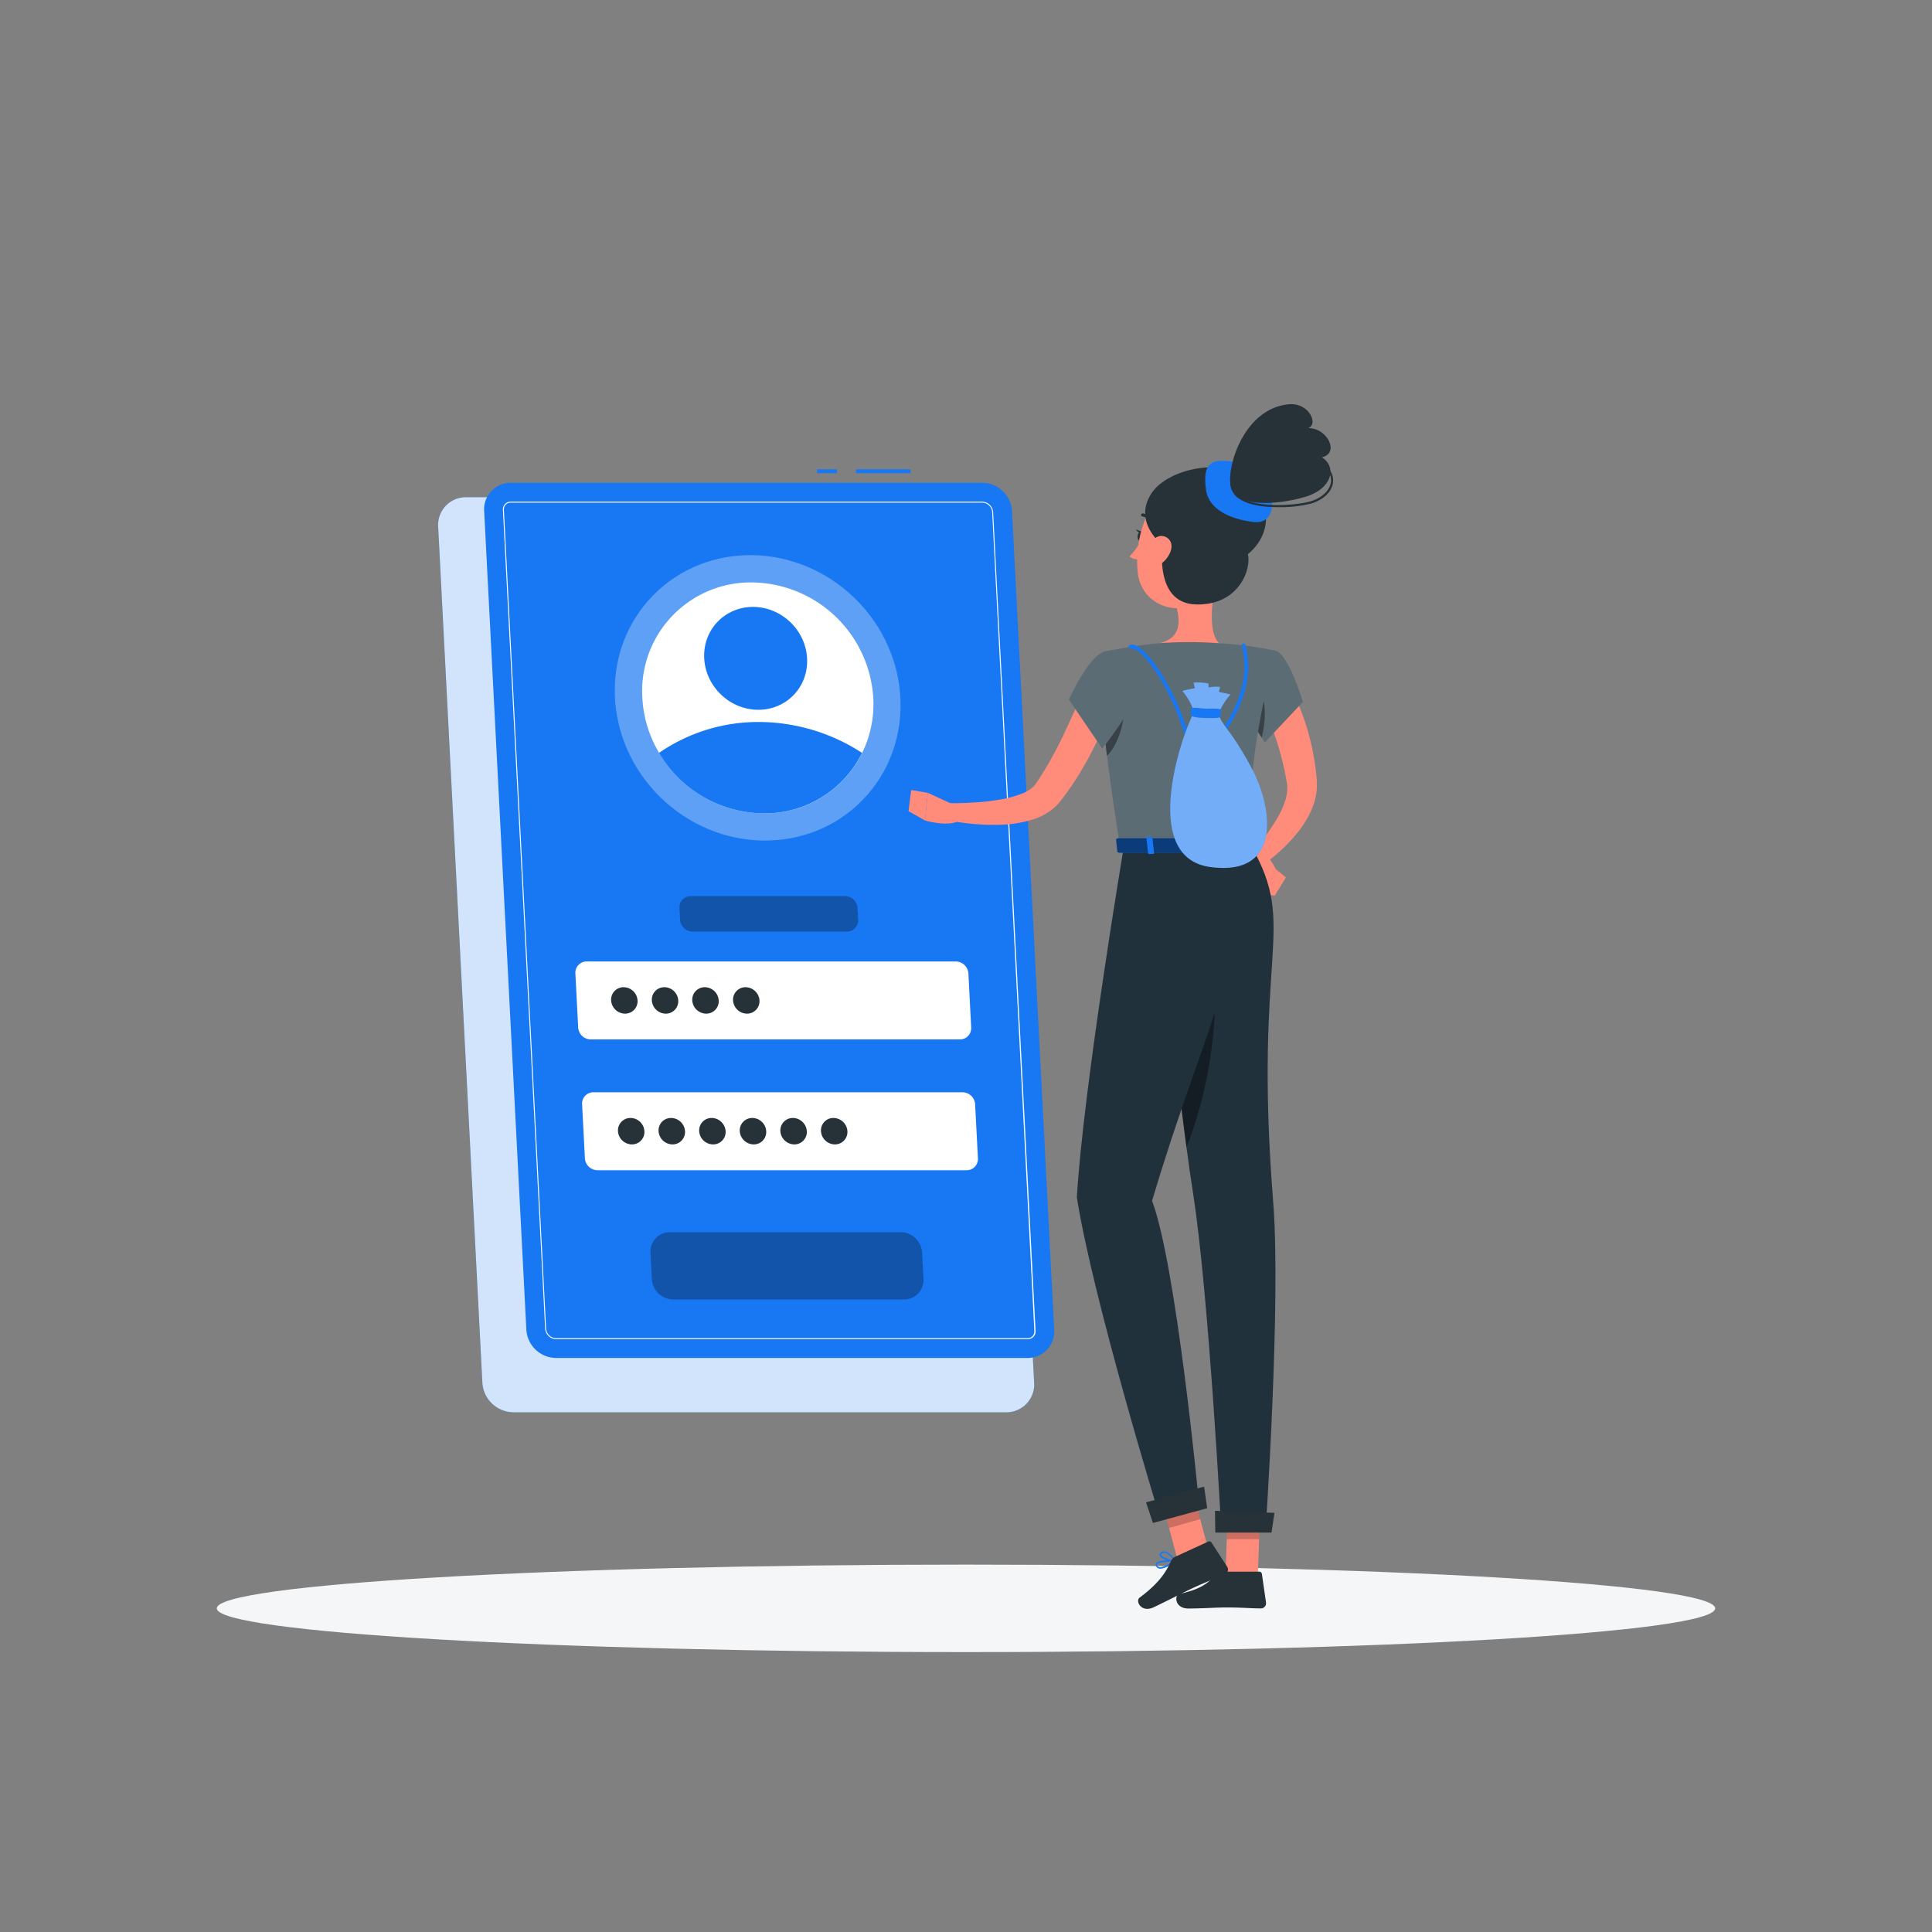 <svg width="394" height="394" fill="none" xmlns="http://www.w3.org/2000/svg"><rect width="100%" height="100%" fill="#808080" stroke="none"/><path d="M197 336.917c84.381 0 152.785-3.993 152.785-8.92 0-4.926-68.404-8.92-152.785-8.92s-152.785 3.994-152.785 8.92c0 4.927 68.404 8.92 152.785 8.92z" fill="#F4F6F8"/><path d="M205.203 288.014H104.678a6.406 6.406 0 01-6.304-6.02l-9.015-174.582a5.645 5.645 0 011.54-4.252 5.657 5.657 0 014.165-1.76H195.59a6.398 6.398 0 016.304 6.012l8.999 174.582a5.647 5.647 0 01-1.535 4.248 5.65 5.65 0 01-4.155 1.772z" fill="#1877f2"/><path opacity=".8" d="M205.203 288.014H104.678a6.406 6.406 0 01-6.304-6.02l-9.015-174.582a5.645 5.645 0 011.54-4.252 5.657 5.657 0 014.165-1.76H195.59a6.398 6.398 0 016.304 6.012l8.999 174.582a5.647 5.647 0 01-1.535 4.248 5.65 5.65 0 01-4.155 1.772z" fill="#fff"/><path d="M185.669 95.71h-11.118v.789h11.118v-.788zm-14.974 0h-4.074v.789h4.074v-.788zm38.836 181.225h-96.136a6.12 6.12 0 01-6.052-5.745l-8.605-166.977a5.404 5.404 0 015.461-5.752h96.136a6.12 6.12 0 016.044 5.752l8.604 166.977a5.404 5.404 0 01-1.471 4.064 5.398 5.398 0 01-3.981 1.681z" fill="#1877f2"/><path d="M209.528 273.097h-96.136a2.3 2.3 0 01-2.215-2.112l-8.612-166.969a1.57 1.57 0 011.623-1.71h96.136a2.302 2.302 0 012.206 2.112l8.653 166.969a1.573 1.573 0 01-1.616 1.71h-.039zm-105.34-170.594a1.405 1.405 0 00-1.056.426 1.446 1.446 0 00-.37 1.079l8.605 166.969a2.102 2.102 0 002.017 1.923h96.136a1.373 1.373 0 001.048-.425 1.392 1.392 0 00.37-1.08l-8.597-166.969a2.092 2.092 0 00-2.009-1.923h-96.144z" fill="#fff"/><path opacity=".3" d="M175.904 163.16c10.935-11.221 10.223-29.649-1.59-41.16-11.813-11.512-30.253-11.747-41.187-.527-10.935 11.221-10.223 29.649 1.59 41.16 11.813 11.512 30.253 11.747 41.187.527z" fill="#fff"/><path d="M178.089 142.321a22.622 22.622 0 01-2.261 11.221 22.119 22.119 0 01-20.071 12.332 25.017 25.017 0 01-21.339-12.332 24.256 24.256 0 01-3.42-11.221 22.129 22.129 0 016.03-16.645 22.142 22.142 0 0116.302-6.901 25.066 25.066 0 0124.759 23.546z" fill="#fff"/><path d="M175.804 153.542a22.124 22.124 0 01-20.07 12.332 25.024 25.024 0 01-21.339-12.332 35.579 35.579 0 0120.377-6.304 38.719 38.719 0 0121.032 6.304zm-13.991-11.769c3.939-4.042 3.681-10.683-.576-14.832-4.258-4.149-10.903-4.235-14.842-.193-3.94 4.043-3.682 10.683.576 14.832 4.257 4.149 10.902 4.236 14.842.193z" fill="#1877f2"/><path d="M195.746 211.972h-75.277a2.593 2.593 0 01-2.561-2.435l-.568-11.032a2.29 2.29 0 011.393-2.248c.29-.122.602-.183.916-.179h75.278a2.596 2.596 0 012.561 2.427l.567 11.032a2.277 2.277 0 01-.622 1.722 2.282 2.282 0 01-1.687.713z" fill="#fff"/><path opacity=".3" d="M172.7 189.987h-31.442a2.592 2.592 0 01-2.568-2.443l-.119-2.364a2.297 2.297 0 01.622-1.722 2.291 2.291 0 011.687-.713h31.433a2.593 2.593 0 012.561 2.435l.127 2.364a2.306 2.306 0 01-1.387 2.255 2.3 2.3 0 01-.914.188zm11.694 75.025h-47.099a4.424 4.424 0 01-4.358-4.145l-.275-5.437a3.93 3.93 0 011.079-2.919 3.947 3.947 0 012.861-1.226h47.083a4.42 4.42 0 014.357 4.145l.276 5.437a3.936 3.936 0 01-3.924 4.145z" fill="#000"/><path d="M197.125 238.654H121.84a2.601 2.601 0 01-2.561-2.435l-.568-11.032a2.294 2.294 0 012.309-2.435h75.278a2.595 2.595 0 012.561 2.435l.575 11.032a2.3 2.3 0 01-2.309 2.435z" fill="#fff"/><path d="M130.02 204.021a2.52 2.52 0 01-.148 1.025 2.525 2.525 0 01-1.396 1.47 2.538 2.538 0 01-1.017.2 2.87 2.87 0 01-2.829-2.695 2.545 2.545 0 01.688-1.905 2.534 2.534 0 011.866-.79 2.878 2.878 0 012.836 2.695zm8.297 0a2.518 2.518 0 01-.688 1.905 2.525 2.525 0 01-1.865.79 2.862 2.862 0 01-2.829-2.695 2.528 2.528 0 012.553-2.695 2.865 2.865 0 011.947.789c.525.501.84 1.182.882 1.906zm8.25 0a2.535 2.535 0 01-.688 1.905 2.534 2.534 0 01-1.865.79 2.874 2.874 0 01-2.837-2.695 2.54 2.54 0 012.561-2.695 2.871 2.871 0 012.829 2.695zm8.316 0a2.524 2.524 0 01-.69 1.903 2.543 2.543 0 01-1.863.792 2.877 2.877 0 01-2.837-2.695 2.542 2.542 0 012.553-2.695 2.878 2.878 0 012.837 2.695zm-23.469 26.666a2.527 2.527 0 01-2.553 2.695 2.878 2.878 0 01-2.837-2.695 2.542 2.542 0 012.561-2.695 2.863 2.863 0 012.829 2.695zm8.282 0a2.524 2.524 0 01-.69 1.903 2.543 2.543 0 01-1.863.792 2.876 2.876 0 01-2.837-2.695 2.528 2.528 0 012.553-2.695 2.878 2.878 0 012.837 2.695zm8.281 0a2.52 2.52 0 01-.148 1.025 2.525 2.525 0 01-1.396 1.47 2.538 2.538 0 01-1.017.2 2.862 2.862 0 01-2.829-2.695 2.545 2.545 0 01.688-1.905 2.534 2.534 0 011.866-.79 2.878 2.878 0 012.836 2.695zm8.277 0a2.52 2.52 0 01-1.538 2.495 2.525 2.525 0 01-1.015.2 2.876 2.876 0 01-2.837-2.695 2.554 2.554 0 01.693-1.906 2.55 2.55 0 011.868-.789 2.865 2.865 0 011.947.789c.525.501.84 1.182.882 1.906zm8.281 0a2.527 2.527 0 01-2.553 2.695 2.878 2.878 0 01-2.836-2.695 2.524 2.524 0 01.69-1.903 2.535 2.535 0 011.863-.792 2.878 2.878 0 012.836 2.695zm8.282 0a2.54 2.54 0 01-2.561 2.695 2.869 2.869 0 01-2.829-2.695 2.528 2.528 0 012.553-2.695 2.879 2.879 0 012.837 2.695z" fill="#263238"/><path d="M262.404 139.177c.197.299.299.457.425.669l.355.584c.228.394.433.787.63 1.174.394.788.788 1.576 1.103 2.364a43.34 43.34 0 011.702 4.799 50.234 50.234 0 011.876 9.881l.055.623c.007.126.007.252 0 .378v.417c.013.548-.019 1.097-.095 1.64a13.479 13.479 0 01-.788 2.939 20.351 20.351 0 01-2.726 4.728 33.828 33.828 0 01-7.336 6.942l-2.175-2.545a45.2 45.2 0 005.232-7.242 16.549 16.549 0 001.576-3.719 7.52 7.52 0 00.26-1.687 3.73 3.73 0 000-.732v-.166a1.02 1.02 0 000-.221l-.094-.551a62.519 62.519 0 00-2.144-8.668c-.457-1.411-1.016-2.774-1.576-4.106a30.112 30.112 0 00-.906-1.954l-.489-.93-.244-.433-.205-.347 5.564-3.837z" fill="#FF8B7B"/><path d="M255.074 176.331l2.853 6.028 2.261-5.098s-2.009-4.413-4.728-4.003l-.386 3.073z" fill="#FF8B7B"/><path d="M259.967 182.658l2.269-3.719-2.049-1.678-2.261 5.098 2.041.299z" fill="#FF8B7B"/><path d="M247.138 321.677a8.074 8.074 0 001.75-.236.177.177 0 00.076-.047.183.183 0 00.042-.079.158.158 0 00-.071-.158c-.228-.149-2.23-1.442-3.002-1.095a.537.537 0 00-.307.441.891.891 0 00.26.788c.357.276.802.413 1.252.386zm1.301-.465c-1.143.237-2.01.197-2.364-.11a.606.606 0 01-.166-.559c0-.134.079-.174.134-.197.426-.189 1.584.37 2.396.866z" fill="#1877f2"/><path d="M248.848 321.441h.079a.184.184 0 00.057-.061.179.179 0 00.022-.081c0-.079 0-1.978-.725-2.616a.819.819 0 00-.662-.205.545.545 0 00-.528.433c-.15.749 1.048 2.167 1.678 2.53h.079zm-1.127-2.671a.476.476 0 01.347.134c.416.612.631 1.339.615 2.08-.631-.504-1.379-1.576-1.285-2.025 0-.071.055-.166.252-.189h.071zm-8.019-.308a.164.164 0 00.034-.08.158.158 0 00-.01-.086.167.167 0 00-.054-.069.166.166 0 00-.081-.033c-.323 0-3.152-.134-3.798.56v.047a.494.494 0 00-.071.489.875.875 0 00.575.575c.915.284 2.53-.749 3.412-1.387l-.007-.016zm-3.672.497c.354-.379 1.914-.481 3.081-.465-1.222.835-2.238 1.229-2.75 1.071a.562.562 0 01-.379-.378.213.213 0 010-.197l.048-.031z" fill="#1877f2"/><path d="M239.702 318.462a.176.176 0 000-.157c-.04-.063-.922-1.576-1.962-1.891a1.14 1.14 0 00-.899.11c-.378.22-.402.481-.354.646.205.733 2.214 1.379 3.081 1.371a.15.15 0 00.077-.022.149.149 0 00.057-.057zm-2.829-1.576a.682.682 0 01.15-.11.783.783 0 01.661-.087c.686.182 1.324 1.064 1.616 1.498-.938-.103-2.364-.678-2.482-1.119a.18.18 0 01.055-.19v.008z" fill="#1877f2"/><path d="M248.375 116.096c-.788 3.94-2.49 12.458.244 15.074 0 0-1.072 3.94-8.345 3.94-8.006 0-3.822-3.94-3.822-3.94 4.366-1.04 4.255-4.286 3.491-7.328l8.432-7.746z" fill="#FF8B7B"/><path d="M235.045 106.861a.43.43 0 00.134 0 .32.32 0 00.16-.183.323.323 0 00-.018-.243 3.1 3.1 0 00-2.269-1.733.321.321 0 00-.347.275.313.313 0 00.067.23.312.312 0 00.209.117 2.47 2.47 0 011.781 1.395.313.313 0 00.283.142z" fill="#263238"/><path d="M232.656 110.32a14.365 14.365 0 01-2.301 3.152 2.297 2.297 0 001.837.583l.464-3.735z" fill="#FF8B7B"/><path d="M233.248 109.43c-.064.528-.402.922-.741.882-.339-.039-.575-.504-.512-1.032.063-.528.401-.922.788-.883.386.04.52.505.465 1.033z" fill="#263238"/><path d="M232.885 108.445l-1.213-.489s.512 1.04 1.213.489z" fill="#263238"/><path d="M246.659 316.965l-6.43 1.497-3.909-14.783 6.43-1.497 3.909 14.783zm9.866 4.318h-6.595l.512-15.279h6.603l-.52 15.279z" fill="#FF8B7B"/><path d="M249.4 320.519h7.415a.528.528 0 01.528.457l.843 5.863a1.058 1.058 0 01-.622 1.084c-.137.06-.284.091-.434.09-2.584-.039-3.829-.197-7.092-.197-2.009 0-4.94.213-7.706.213s-2.924-2.743-1.765-2.987c5.169-1.119 5.988-2.648 7.73-4.113a1.71 1.71 0 011.103-.41z" fill="#263238"/><path d="M239.661 317.477l6.738-3.097a.52.52 0 01.662.19l3.222 4.98a1.051 1.051 0 01.098.857 1.053 1.053 0 01-.217.384 1.053 1.053 0 01-.353.264c-2.364 1.04-3.562 1.426-6.525 2.789-1.82.836-5.516 2.758-8.022 3.94-2.506 1.182-3.798-1.268-2.852-1.978 4.231-3.152 5.445-5.413 6.414-7.47.164-.379.461-.684.835-.859z" fill="#263238"/><path opacity=".2" d="M236.32 303.679l2.096 7.928 6.352-1.805-2.01-7.62-6.438 1.497zm20.723 2.325h-6.603l-.26 7.88h6.603l.26-7.88z" fill="#000"/><path d="M260.04 132.668c2.742.606 5.673 10.464 5.673 10.464l-7.753 8.251s-6.438-9.267-5.122-12.671c1.331-3.554 3.932-6.753 7.202-6.044z" fill="#5C6C75"/><path opacity=".4" d="M255.659 138.948c-1.387-1.269-2.325-.89-2.963.118-.63 2.932 3.105 9.07 4.61 11.395.693-2.774 1.489-8.621-1.647-11.513z" fill="#000"/><path d="M225.296 132.865s-3.152 1.103 3.152 39.833h26.792c-.449-10.906-.465-17.635 4.728-40.03a79.071 79.071 0 00-11.387-1.498 84.895 84.895 0 00-12.167 0c-5.192.481-11.118 1.695-11.118 1.695z" fill="#5C6C75"/><path opacity=".4" d="M225.051 147.726c.173 1.884.402 4.003.701 6.399 2.199-1.978 3.995-7.604 3.333-10.882a19.357 19.357 0 00-4.034 4.483z" fill="#000"/><path d="M227.92 141.84a116.716 116.716 0 01-4.878 10.677 65.516 65.516 0 01-6.304 10.244l-.504.623-.252.307c-.087.103-.158.197-.292.339a9.813 9.813 0 01-1.576 1.387 12.806 12.806 0 01-3.294 1.639 24.045 24.045 0 01-6.304 1.119 46.787 46.787 0 01-11.946-1.064l.434-3.309c1.812 0 3.711 0 5.516-.15a44.386 44.386 0 005.405-.599 21.293 21.293 0 004.839-1.355 7.25 7.25 0 001.741-1.056c.202-.169.384-.359.544-.568l.158-.212.181-.26.37-.521a78.139 78.139 0 005.272-9.542 277.682 277.682 0 004.594-10.244l6.296 2.545z" fill="#FF8B7B"/><path d="M225.297 132.865c-3.286.788-7.32 9.802-7.32 9.802l6.808 10.008s9.07-11.418 7.99-14.901c-1.103-3.633-3.467-5.886-7.478-4.909z" fill="#5C6C75"/><path d="M194.893 164.306l-5.681-2.624-.567 5.65s4.728 1.395 7.092 0l-.844-3.026z" fill="#FF8B7B"/><path d="M185.817 161.115l-.544 4.302 3.373 1.915.567-5.65-3.396-.567zm65.411-51.299c-1.206 6.438-1.576 9.196-5.264 12.119-5.516 4.397-13.199 1.513-13.94-5.153-.678-6.005 1.403-15.524 8.077-17.336a8.928 8.928 0 0111.127 10.37z" fill="#FF8B7B"/><path d="M237.083 111.171c-.37 3.286-.512 11.82 6.706 12.088 8.833.323 11.481-7.226 10.693-10.244 4.602-3.743 5.264-10.181.095-15.106-5.17-4.925-16.548-2.175-19.7 2.624-3.996 5.949 2.206 10.638 2.206 10.638z" fill="#263238"/><path d="M245.933 99.824c-.425-3.467-.094-5.855 3.152-5.855 3.247 0 7.675 1.174 9.299 4.492 1.623 3.317 1.757 8.51-2.774 7.982-4.531-.528-9.165-2.474-9.677-6.62z" fill="#1877f2"/><path d="M250.963 98.989c-.788-4.13 2.907-15.76 11.883-16.548 4.16-.355 6.083 4.12 3.94 4.861 3.94-.047 6.461 5.162 2.789 5.942 2.9 1.86 2.183 5.674-1.954 7.549-3.081 1.418-15.594 3.916-16.658-1.804z" fill="#263238"/><path d="M260.551 103.425c-2.891 0-5.91-.425-7.785-1.678a3.865 3.865 0 01-1.852-2.995.205.205 0 01.259-.206.192.192 0 01.117.099c.011.024.017.05.018.076a3.518 3.518 0 001.679 2.703c3.569 2.364 11.82 1.576 14.389.788 2.222-.725 3.727-2.136 4.026-3.76a3.259 3.259 0 00-1.316-3.151.182.182 0 01-.059-.138.183.183 0 01.059-.138.199.199 0 01.276 0 3.67 3.67 0 011.458 3.57c-.323 1.773-1.923 3.286-4.287 4.058-2.281.575-4.63.835-6.982.772z" fill="#263238"/><path d="M235.076 110.32a4.846 4.846 0 00-.843 3.554c.26 1.655 1.867 1.765 3.034.709 1.166-1.056 2.182-2.963 1.323-4.334a2.062 2.062 0 00-2.778-.663c-.304.178-.557.43-.736.734z" fill="#FF8B7B"/><path d="M235.523 172.698s3.83 45.302 7.809 70.833c3.208 20.622 5.745 68.824 5.745 68.824h8.999s3.199-46.76 1.576-67.153c-4.121-51.614 5.075-55.822-4.389-72.496l-19.74-.008z" fill="#21313C"/><path opacity=".4" d="M246.854 189.821a43.975 43.975 0 00-8.502 12.829c1.048 10.181 2.293 21.481 3.616 31.378a86.972 86.972 0 004.886-44.207z" fill="#000"/><path d="M229.227 172.414s-8.313 49.479-9.622 71.779c3.263 20.622 16.611 64.214 16.611 64.214l8.188-2.97s-4.531-47.532-9.456-60.542c11.087-37.328 19.235-46.768 16.863-72.197-5.681 0-22.584-.284-22.584-.284z" fill="#21313C"/><path d="M235.121 310.582l11.064-3.002-.63-4.413-11.844 3.207 1.41 4.208zm12.719 1.955h11.466l.599-4.019-12.128-.41.063 4.429z" fill="#263238"/><path d="M255.658 171.122l1.206 2.403c.094.19-.126.379-.434.379h-28.115c-.237 0-.442-.118-.457-.276l-.245-2.364c0-.166.197-.307.457-.307h27.147a.497.497 0 01.441.165z" fill="#1877f2"/><path opacity=".5" d="M255.658 171.122l1.206 2.403c.094.19-.126.379-.434.379h-28.115c-.237 0-.442-.118-.457-.276l-.245-2.364c0-.166.197-.307.457-.307h27.147a.497.497 0 01.441.165z" fill="#000"/><path d="M252.01 174.148h.725c.149 0 .26-.079.252-.165l-.347-3.152c0-.095-.134-.166-.276-.166h-.733c-.141 0-.252.071-.244.166l.339 3.152c.016.102.142.165.284.165zm-9.756-22.947a.407.407 0 01-.386-.291c-2.569-9.503-7.88-17.336-10.456-18.518a.896.896 0 00-.67-.11.396.396 0 01-.548-.5.397.397 0 01.225-.218 1.576 1.576 0 011.324.111c2.726 1.292 8.116 9.015 10.811 18.731 1.93 0 4.909-.26 5.634-.324.898-1.071 7.502-9.329 5.035-18.368a.373.373 0 01.037-.298.375.375 0 01.239-.182.393.393 0 01.481.275c2.75 10.055-5.225 19.125-5.311 19.212a.364.364 0 01-.252.134c-.04 0-3.972.346-6.163.346z" fill="#1877f2"/><path d="M255.312 156.765c-4.294-8.046-6.051-8.613-6.816-11.198a13.407 13.407 0 012.443-3.94c-.52-.149-1.639-.37-2.364-.504.079-.355.166-.701.244-1.04a7.537 7.537 0 00-2.364.11v-.788a10.24 10.24 0 00-3.049-.197c.089.373.176.751.26 1.135-.788.15-1.986.394-2.561.559a11.34 11.34 0 012.403 4.389c-2.316 3.98-11.315 29.558 3.326 31.52 14.641 1.963 12.765-11.993 8.478-20.046z" fill="#1877f2"/><path opacity=".4" d="M255.312 156.765c-4.294-8.046-6.051-8.613-6.816-11.198a13.407 13.407 0 012.443-3.94c-.52-.149-1.639-.37-2.364-.504.079-.355.166-.701.244-1.04a7.537 7.537 0 00-2.364.11v-.788a10.24 10.24 0 00-3.049-.197c.089.373.176.751.26 1.135-.788.15-1.986.394-2.561.559a11.34 11.34 0 012.403 4.389c-2.316 3.98-11.315 29.558 3.326 31.52 14.641 1.963 12.765-11.993 8.478-20.046z" fill="#fff"/><path d="M242.91 144.527a4.951 4.951 0 00-.119 1.237c0 .292.788.489 1.663.576.875.086 4.547.228 4.429-.182-.119-.41.181-.969.197-1.316.015-.346-1.458-.362-2.695-.315-1.238.047-3.231-.441-3.475 0zm-8.522 29.621h.725c.142 0 .252-.079.245-.165l-.339-3.152c0-.095-.134-.166-.284-.166h-.701c-.142 0-.252.071-.245.166l.339 3.152c-.015.102.111.165.26.165z" fill="#1877f2"/></svg>